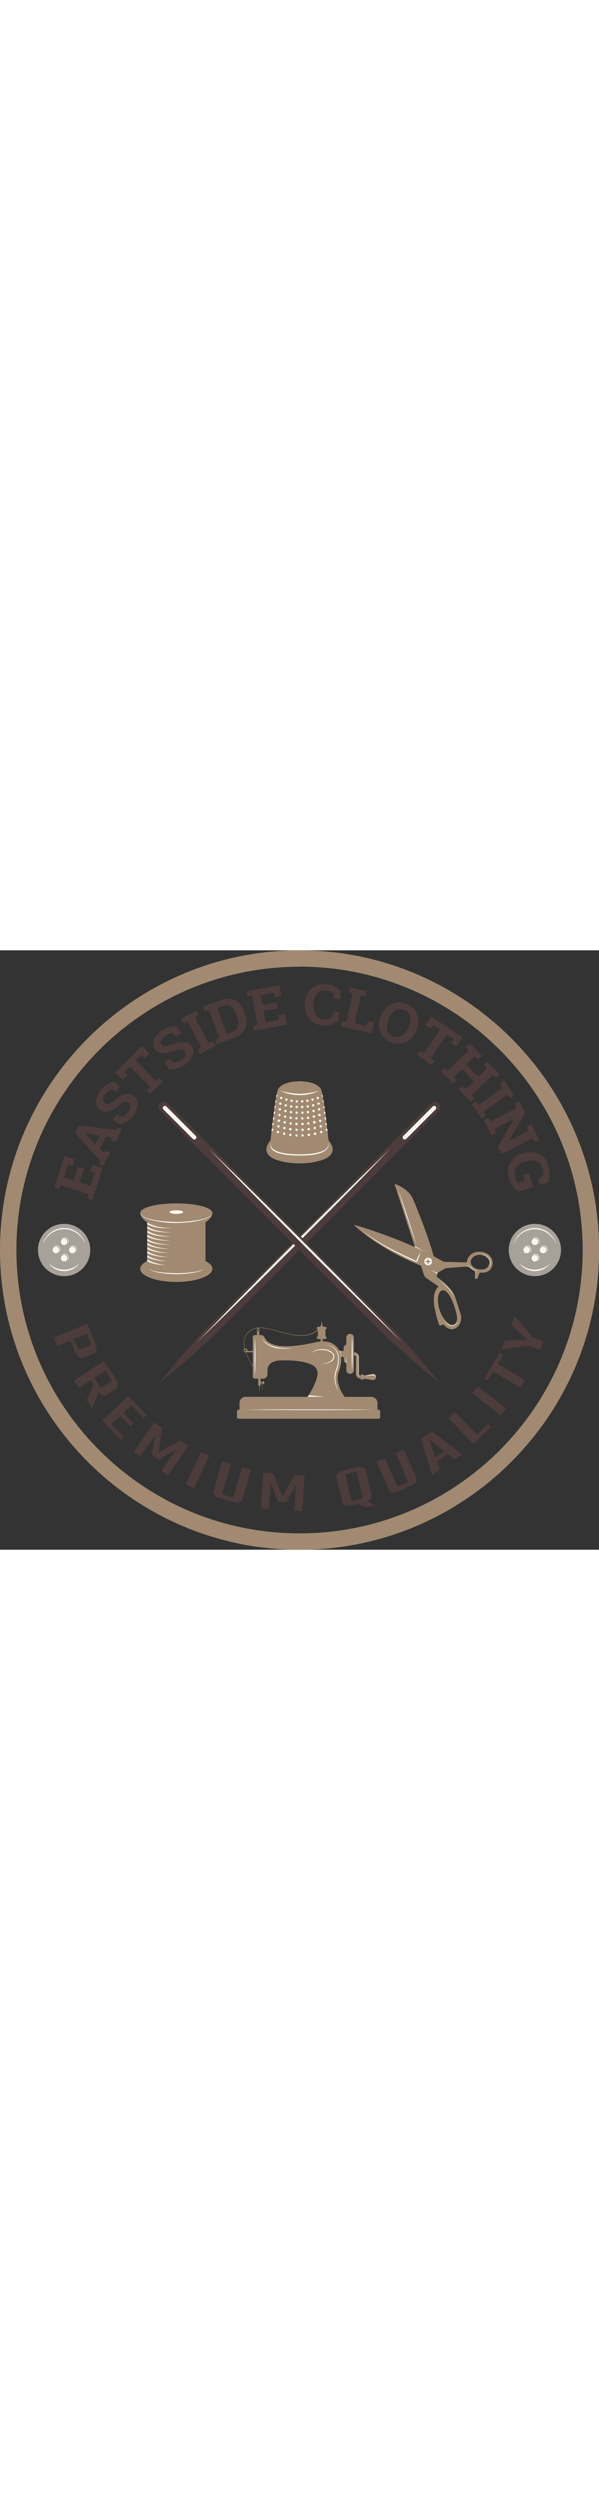 <svg width="70px"  id="Layer_1" data-name="Layer 1" xmlns="http://www.w3.org/2000/svg" viewBox="0 0 291.96 291.96">
   <rect x="0" y="0" width="291.96" height="291.96" fill="#333333" stroke="none"/>
   <defs>
      <style>.cls-1{fill:#a18a71;}.cls-2{fill:#4c3c3b;}.cls-3{fill:#f9f7f2;}.cls-4{fill:#a8a19a;}</style>
   </defs>
   <path class="cls-1" d="M146,292C65.49,292,0,226.47,0,146S65.49,0,146,0,292,65.49,292,146,226.48,292,146,292Zm0-284c-76.12,0-138,61.92-138,138S69.86,284,146,284,284,222.1,284,146,222.1,7.94,146,7.94Z"/>
   <path class="cls-2" d="M213.89,74.49a2.55,2.55,0,0,1,0,3.6L108.61,183.37q-9.93,9.93-20.74,18.91l-10.54,8.77,8.76-10.55q9-10.8,18.92-20.73L210.28,74.49A2.55,2.55,0,0,1,213.89,74.49Z"/>
   <path class="cls-3" d="M212.31,76.06a1,1,0,0,1,0,1.43L198,91.85a1,1,0,0,1-1.43,0,1,1,0,0,1,0-1.43l14.36-14.36A1,1,0,0,1,212.31,76.06Z"/>
   <path class="cls-3" d="M190.38,96.49,175.43,111l-15.24,15c-5.55,5.52-11.47,11.4-17.38,17.29S131,155.18,125.52,160.73L110.5,176,96,190.92l15-14.55,15.23-15,17.39-17.29,17.29-17.39,15-15.23Z"/>
   <path class="cls-2" d="M78.07,74.49a2.55,2.55,0,0,0,0,3.6L183.35,183.37q9.93,9.93,20.74,18.91l10.54,8.77-8.76-10.55q-9-10.8-18.91-20.73L81.68,74.49A2.55,2.55,0,0,0,78.07,74.49Z"/>
   <path class="cls-3" d="M79.65,76.06a1,1,0,0,0,0,1.43L94,91.85a1,1,0,0,0,1.43,0,1,1,0,0,0,0-1.43L81.08,76.06A1,1,0,0,0,79.65,76.06Z"/>
   <path class="cls-3" d="M101.58,96.49l15,14.55,15.23,15,17.39,17.29,17.29,17.38,15,15.24L196,190.92l-14.95-14.55-15.24-15-17.38-17.29-17.29-17.39-15-15.23Z"/>
   <path class="cls-1" d="M184.48,223.77H184v-3.26a3,3,0,0,0-3-3H168l-.42-.56c0-.06-4.59-6.29-2.47-11.74a16.35,16.35,0,0,0,1.2-6.9,1.5,1.5,0,0,1,0-.22h1.27v1.5A1.52,1.52,0,0,0,168.8,201v3.47a1.85,1.85,0,0,0,3.7,0v-7.19h.22a.76.76,0,0,1,.76.76v8.26a2.28,2.28,0,0,0,2.27,2.28h.19v.27a.38.38,0,0,0,.38.38.36.36,0,0,0,.32-.2h.28a.66.66,0,0,0,.45-.17.67.67,0,0,1,.64-.15l3.63.6a1.51,1.51,0,1,0,0-3L178,207a.67.67,0,0,1-.64-.15.66.66,0,0,0-.45-.17h-.28a.36.36,0,0,0-.32-.2.38.38,0,0,0-.38.38v.27h-.19a.76.76,0,0,1-.76-.76v-8.26a2.27,2.27,0,0,0-2.27-2.27h-.22v-7.19a1.85,1.85,0,1,0-3.7,0v3.47a1.51,1.51,0,0,0-1.28,1.49v1.5h-2.08a8,8,0,0,0-6.34-4.51,15.26,15.26,0,0,0-1.76-.09v-1.16h1.15a.68.68,0,0,0,.16-1.34v-3.31a.68.68,0,0,0-.16-1.34h-1.15v-.71H157V181h-.38v1.66h-.38v.71h-1.15a.69.69,0,0,0-.68.68.68.68,0,0,0,.52.66V188a.68.68,0,0,0-.52.66.69.69,0,0,0,.68.68h1.15v1.21a18.64,18.64,0,0,0-2.6.4c-.11,0-11.17,2.83-18.21,1.6-4.62-.74-6-3-6.45-3.92a2.07,2.07,0,0,0-1.91-1.24h-.71v-2.76a.57.57,0,0,0-1.14,0v2.76h-1a1,1,0,0,0-1,1v6.81h-2.69a1,1,0,0,0,.07-.34.92.92,0,1,0-.92.91h3.54v11.87a1,1,0,0,0,1,1h1.63v2.94a.38.38,0,0,0,.38.38h.1l.15,3.91.16-3.91h.09a.38.38,0,0,0,.38-.38v-.76h.46a.11.11,0,0,0,.11.1h.25a.55.55,0,0,0,.31.42c.27.13.58,0,.58-.29a.53.53,0,0,0-.15-.35.1.1,0,0,1,0-.14.49.49,0,0,0,.15-.34c0-.32-.31-.43-.58-.3a.59.59,0,0,0-.31.42h-.25a.12.12,0,0,0-.11.1H127v-1.8h1.29a2.1,2.1,0,0,0,2.09-2.09V204.7a4.28,4.28,0,0,1,2.32-4,7.52,7.52,0,0,1,2.53-.84h0c9.21-.55,14.27.82,16.89,2.06a4.69,4.69,0,0,1,2.62,4.9c-.67,4.46-4.43,10.09-4.47,10.15l-.35.52H119.74a3,3,0,0,0-3,3v3.26h-.45a.78.78,0,0,0-.78.77v2.88a.77.77,0,0,0,.78.77h68.23a.76.76,0,0,0,.77-.77v-2.88A.77.77,0,0,0,184.48,223.77Zm-58.94-39.14a.21.21,0,1,1,.42,0v.78a.21.21,0,0,1-.42,0Zm-6,10.76a.53.53,0,0,1-.53-.53.53.53,0,0,1,.53-.53.52.52,0,0,1,.53.53A.53.53,0,0,1,119.57,195.39Z"/>
   <path class="cls-1" d="M155.12,184.92,155,185c-.1.08-.24.21-.44.36a11.71,11.71,0,0,1-1.81,1.14,12,12,0,0,1-3.16,1,17,17,0,0,1-4.3.19,34.75,34.75,0,0,1-5-.82c-1.76-.41-3.59-.92-5.49-1.44a49.12,49.12,0,0,0-5.89-1.33,14.52,14.52,0,0,0-3.09-.13,7.27,7.27,0,0,0-3,.85,8.07,8.07,0,0,0-1.26.91,8.17,8.17,0,0,0-1.08,1.12,6.8,6.8,0,0,0-1.33,2.74,8.35,8.35,0,0,0-.1,3,14.61,14.61,0,0,0,.71,2.88,37.94,37.94,0,0,0,2.35,5.14c.86,1.58,1.71,3,2.48,4.43s1.46,2.64,2,3.8a17.38,17.38,0,0,1,1.15,3.11,7.26,7.26,0,0,1,.23,2.12,4.42,4.42,0,0,1-.07.56l0,.19s0-.07,0-.2a5.29,5.29,0,0,0,0-.55,8.87,8.87,0,0,0-.29-2.09,17.53,17.53,0,0,0-1.15-3.09c-.54-1.16-1.22-2.42-2-3.79s-1.63-2.84-2.48-4.43a35.32,35.32,0,0,1-2.37-5.15,15.67,15.67,0,0,1-.72-2.91,8.87,8.87,0,0,1,.09-3.08,7,7,0,0,1,1.37-2.81,9,9,0,0,1,2.37-2.06,7.36,7.36,0,0,1,3-.88,14.75,14.75,0,0,1,3.12.13,49.62,49.62,0,0,1,5.92,1.33c1.89.51,3.72,1,5.47,1.43a33.43,33.43,0,0,0,5,.81,16.62,16.62,0,0,0,4.25-.19,12,12,0,0,0,3.1-1,10.63,10.63,0,0,0,1.78-1.12c.2-.14.34-.28.44-.35l.15-.13Z"/>
   <path class="cls-3" d="M156.77,184.87h0Z"/>
   <path class="cls-3" d="M156.77,185.12h0Z"/>
   <path class="cls-3" d="M156.77,185.42h0Z"/>
   <path class="cls-3" d="M156.77,185.72h0Z"/>
   <path class="cls-3" d="M156.77,186h0Z"/>
   <path class="cls-3" d="M156.77,186.31h0Z"/>
   <path class="cls-3" d="M156.77,186.6h0Z"/>
   <path class="cls-3" d="M156.77,186.9h0Z"/>
   <path class="cls-3" d="M156.77,187.2h0Z"/>
   <path class="cls-3" d="M156.77,187.49h0Z"/>
   <path class="cls-3" d="M156.77,187.79h0Z"/>
   <path class="cls-3" d="M168.8,201v-3.16l-.32,3.07A1.68,1.68,0,0,0,168.8,201Z"/>
   <path class="cls-3" d="M166.25,198.05h0c0-.12,0-.27,0-.47a8.39,8.39,0,0,0-.19-1.51,6.78,6.78,0,0,0-.28-1h-.35A8.17,8.17,0,0,1,166.25,198.05Z"/>
   <path class="cls-3" d="M150.46,216.7l-.16.25-.35.52h8.31Z"/>
   <path class="cls-3" d="M163.62,194.83a7.8,7.8,0,0,1,1.17,5.1,15.12,15.12,0,0,1-.5,2.83c-.22.87-.58,1.69-.83,2.55-1,3.4,0,7,1.65,10a19.09,19.09,0,0,1-1.57-5.31,11.5,11.5,0,0,1,.64-5.48,15.3,15.3,0,0,0,1-5.68,7.1,7.1,0,0,0-1.84-4.77,6.68,6.68,0,0,0-4.2-2A6.84,6.84,0,0,1,163.62,194.83Z"/>
   <path class="cls-3" d="M129.69,191.58a12.08,12.08,0,0,0,6.46,2.36,29.65,29.65,0,0,0,6-.08c-1,0-2,0-3-.05-4.09-.17-9.34-1-11.47-5A6.65,6.65,0,0,0,129.69,191.58Z"/>
   <path class="cls-3" d="M124.42,203.85c.14-5,.14-10-.14-15-.06,1.14-.11,2.28-.14,3.42-.14,5-.14,10,.14,15C124.35,206.13,124.39,205,124.42,203.85Z"/>
   <path class="cls-3" d="M171.79,201.53c.15-4.48.13-9-.15-13.47-.06,1.05-.11,2.09-.14,3.14-.14,4.47-.13,9,.14,13.44C171.71,203.6,171.76,202.57,171.79,201.53Z"/>
   <path class="cls-3" d="M172.23,223.66l-14.88-.06H141.46c-5,0-9.94,0-14.91.09l-8.08.08h.14l9.89.11q7.44,0,14.87.07,7.95,0,15.89,0,7.45,0,14.91-.08l8.08-.09h-.14C178.82,223.72,175.52,223.69,172.23,223.66Z"/>
   <path class="cls-3" d="M159.77,195.13c1.13.4,2.54,1.2,2.72,2.52s-1,2.28-2,2.8a9.77,9.77,0,0,1-3.6.88,7.85,7.85,0,0,0,4.5-1,2.75,2.75,0,0,0,1.38-3.38,5,5,0,0,0-3.35-2.37c-2.51-.68-5.92-.33-7.73,1.73a6.72,6.72,0,0,1,3.75-1.58A9.67,9.67,0,0,1,159.77,195.13Z"/>
   <path class="cls-3" d="M174.47,198c.06,1.19,0,2.41,0,3.6s0,2.43,0,3.64a4,4,0,0,0,.15,1.65,1.27,1.27,0,0,0,1.13.68,1.23,1.23,0,0,1-1-.66,3.47,3.47,0,0,1-.11-1.54c0-1.21,0-2.42,0-3.62s0-2.42,0-3.63a1.87,1.87,0,0,0-1.88-1.85A1.83,1.83,0,0,1,174.47,198Z"/>
   <path class="cls-3" d="M182.23,206.68a1.47,1.47,0,0,0-.83,0,26.62,26.62,0,0,0-3.3.73c1.27,0,2.51-.34,3.77-.42a1.15,1.15,0,0,1,1.06.86A1,1,0,0,0,182.23,206.68Z"/>
   <path class="cls-1" d="M160.13,92.61h0c-.56-5.27-2.19-20.14-3.41-24.25C155.31,63.68,146,63.77,146,63.77s-9.33-.09-10.73,4.59c-1.23,4.11-2.86,19-3.42,24.25h0s-7.84,7.93,7.43,10.6a39.22,39.22,0,0,0,13.44,0C168,100.54,160.13,92.61,160.13,92.61Z"/>
   <path class="cls-3" d="M136.37,68.31a35.38,35.38,0,0,0,9.69,1.57,35.82,35.82,0,0,0,9.69-1.57A21.89,21.89,0,0,1,136.37,68.31Z"/>
   <path class="cls-3" d="M132.05,94.08c-.58,2,1.72,3.35,3.27,3.92A23.72,23.72,0,0,0,142,99.21a55.76,55.76,0,0,0,7.08.07,30.28,30.28,0,0,0,6.77-1c1.76-.52,4.69-1.83,4-4.18,1.07,2-1.34,3.7-2.85,4.34a21,21,0,0,1-6.85,1.38,58.24,58.24,0,0,1-7.59.06,27.34,27.34,0,0,1-6.9-1.13,7,7,0,0,1-3.06-1.79A2.62,2.62,0,0,1,132.05,94.08Z"/>
   <path class="cls-3" d="M158.73,87.42a.63.63,0,0,0,.66.58.85.85,0,0,0,.23,0c0-.36-.08-.72-.12-1.1l-.11,0A.63.63,0,0,0,158.73,87.42Z"/>
   <path class="cls-3" d="M156.5,87.94a.58.58,0,1,0,.65.58A.62.62,0,0,0,156.5,87.94Z"/>
   <ellipse class="cls-3" cx="153.54" cy="89.35" rx="0.65" ry="0.58"/>
   <path class="cls-3" d="M150.53,89.32a.62.62,0,0,0-.65.58.61.61,0,0,0,.65.57.62.62,0,0,0,.66-.57A.63.63,0,0,0,150.53,89.32Z"/>
   <path class="cls-3" d="M147.5,89.59a.58.58,0,1,0,0,1.16.58.58,0,1,0,0-1.16Z"/>
   <path class="cls-3" d="M144.46,89.59a.58.58,0,1,0,.65.58A.62.62,0,0,0,144.46,89.59Z"/>
   <path class="cls-3" d="M141.43,89.32a.58.58,0,1,0,.65.57A.62.62,0,0,0,141.43,89.32Z"/>
   <path class="cls-3" d="M138.42,88.77a.58.58,0,1,0,.66.58A.62.62,0,0,0,138.42,88.77Z"/>
   <path class="cls-3" d="M135.47,87.94a.58.58,0,1,0,0,1.16.58.58,0,1,0,0-1.16Z"/>
   <path class="cls-3" d="M133.23,87.42a.62.62,0,0,0-.65-.58l-.12,0c0,.38-.08.74-.12,1.1a.86.86,0,0,0,.24,0A.62.62,0,0,0,133.23,87.42Z"/>
   <path class="cls-3" d="M158.53,84.66a.62.62,0,0,0,.65.58l.13,0c-.05-.37-.09-.75-.14-1.13A.61.61,0,0,0,158.53,84.66Z"/>
   <path class="cls-3" d="M156.33,86.33a.58.58,0,1,0,0-1.16.58.58,0,1,0,0,1.16Z"/>
   <path class="cls-3" d="M153.42,87.15a.58.58,0,1,0,0-1.16.58.58,0,1,0,0,1.16Z"/>
   <path class="cls-3" d="M150.46,87.69a.61.61,0,0,0,.65-.57.65.65,0,0,0-1.29,0A.61.61,0,0,0,150.46,87.69Z"/>
   <path class="cls-3" d="M147.48,88a.58.58,0,1,0,0-1.16.58.58,0,1,0,0,1.16Z"/>
   <path class="cls-3" d="M144.48,86.81a.58.58,0,1,0,.65.58A.61.61,0,0,0,144.48,86.81Z"/>
   <path class="cls-3" d="M141.5,86.54a.61.61,0,0,0-.64.58.61.61,0,0,0,.64.57.6.6,0,0,0,.64-.57A.61.61,0,0,0,141.5,86.54Z"/>
   <path class="cls-3" d="M138.54,86a.58.58,0,1,0,.65.58A.61.61,0,0,0,138.54,86Z"/>
   <path class="cls-3" d="M135.63,85.17a.58.58,0,1,0,.65.58A.61.61,0,0,0,135.63,85.17Z"/>
   <path class="cls-3" d="M133.43,84.66a.61.61,0,0,0-.64-.58c0,.38-.09.76-.13,1.13a.5.5,0,0,0,.13,0A.61.61,0,0,0,133.43,84.66Z"/>
   <path class="cls-3" d="M158.18,81.89a.61.61,0,0,0,.63.58.76.76,0,0,0,.16,0c0-.37-.09-.75-.14-1.12h0A.61.61,0,0,0,158.18,81.89Z"/>
   <path class="cls-3" d="M156.66,83a.6.6,0,0,0-.62-.58.58.58,0,1,0,0,1.16A.6.6,0,0,0,156.66,83Z"/>
   <path class="cls-3" d="M153.84,83.8a.63.63,0,1,0-.63.58A.61.61,0,0,0,153.84,83.8Z"/>
   <path class="cls-3" d="M150.34,84.93a.58.58,0,1,0-.63-.58A.6.6,0,0,0,150.34,84.93Z"/>
   <ellipse class="cls-3" cx="147.44" cy="84.62" rx="0.62" ry="0.58"/>
   <ellipse class="cls-3" cx="144.53" cy="84.62" rx="0.62" ry="0.58"/>
   <path class="cls-3" d="M141.63,83.77a.58.58,0,1,0,.62.58A.61.61,0,0,0,141.63,83.77Z"/>
   <path class="cls-3" d="M138.75,83.23a.6.6,0,0,0-.62.58.63.63,0,0,0,1.25,0A.61.61,0,0,0,138.75,83.23Z"/>
   <ellipse class="cls-3" cx="135.92" cy="82.99" rx="0.62" ry="0.58"/>
   <path class="cls-3" d="M133.78,81.89a.6.6,0,0,0-.62-.58h0c0,.37-.1.75-.14,1.12a.86.86,0,0,0,.17,0A.6.6,0,0,0,133.78,81.89Z"/>
   <path class="cls-3" d="M157.84,79.12a.6.6,0,0,0,.61.58.47.47,0,0,0,.17,0c-.05-.38-.09-.75-.14-1.12h0A.6.6,0,0,0,157.84,79.12Z"/>
   <path class="cls-3" d="M156.35,80.22a.59.59,0,0,0-.61-.58.58.58,0,1,0,0,1.15A.59.59,0,0,0,156.35,80.22Z"/>
   <path class="cls-3" d="M153.58,81a.61.61,0,1,0-.61.58A.59.59,0,0,0,153.58,81Z"/>
   <path class="cls-3" d="M150.17,82.16a.58.58,0,1,0,0-1.16.58.58,0,1,0,0,1.16Z"/>
   <path class="cls-3" d="M147.34,82.43a.59.59,0,0,0,.61-.57.61.61,0,0,0-1.21,0A.58.58,0,0,0,147.34,82.43Z"/>
   <path class="cls-3" d="M144.51,82.44a.58.58,0,1,0-.6-.58A.59.59,0,0,0,144.51,82.44Z"/>
   <path class="cls-3" d="M141.7,81a.59.59,0,0,0-.61.58.59.59,0,0,0,.61.57.59.59,0,0,0,.61-.57A.6.6,0,0,0,141.7,81Z"/>
   <path class="cls-3" d="M138.91,80.46a.58.58,0,1,0,.61.58A.59.59,0,0,0,138.91,80.46Z"/>
   <path class="cls-3" d="M136.18,79.64a.58.58,0,1,0,.61.58A.59.59,0,0,0,136.18,79.64Z"/>
   <path class="cls-3" d="M134.12,79.12a.59.59,0,0,0-.61-.58h0l-.15,1.12a.47.47,0,0,0,.17,0A.59.59,0,0,0,134.12,79.12Z"/>
   <path class="cls-3" d="M157.59,76.36a.59.59,0,0,0,.59.58l.07,0c-.05-.38-.1-.75-.16-1.12A.57.57,0,0,0,157.59,76.36Z"/>
   <path class="cls-3" d="M156.15,77.45a.59.59,0,0,0-.6-.58.58.58,0,1,0,0,1.16A.59.59,0,0,0,156.15,77.45Z"/>
   <path class="cls-3" d="M152.86,78.85a.58.58,0,1,0-.59-.58A.58.58,0,0,0,152.86,78.85Z"/>
   <path class="cls-3" d="M150.13,79.39a.58.58,0,1,0-.6-.57A.59.59,0,0,0,150.13,79.39Z"/>
   <path class="cls-3" d="M147.37,78.51a.58.58,0,1,0,.59.58A.59.59,0,0,0,147.37,78.51Z"/>
   <path class="cls-3" d="M144.6,78.51a.58.58,0,1,0,0,1.16.58.58,0,1,0,0-1.16Z"/>
   <path class="cls-3" d="M141.84,78.24a.58.58,0,1,0,0,1.16.58.58,0,1,0,0-1.16Z"/>
   <ellipse class="cls-3" cx="139.1" cy="78.27" rx="0.59" ry="0.58"/>
   <path class="cls-3" d="M136.41,76.87a.58.58,0,1,0,0,1.16.58.58,0,1,0,0-1.16Z"/>
   <path class="cls-3" d="M134.37,76.36a.57.57,0,0,0-.5-.56c-.05.37-.11.74-.16,1.12l.07,0A.58.58,0,0,0,134.37,76.36Z"/>
   <path class="cls-3" d="M157.29,73.59a.58.58,0,0,0,.56.58c-.06-.39-.12-.76-.18-1.12A.58.58,0,0,0,157.29,73.59Z"/>
   <path class="cls-3" d="M155.86,74.68a.58.58,0,1,0-.58.58A.58.58,0,0,0,155.86,74.68Z"/>
   <circle class="cls-3" cx="152.64" cy="75.5" r="0.58"/>
   <path class="cls-3" d="M150,76.63a.58.58,0,1,0-.58-.58A.58.58,0,0,0,150,76.63Z"/>
   <path class="cls-3" d="M147.28,76.9a.58.58,0,1,0-.58-.58A.58.58,0,0,0,147.28,76.9Z"/>
   <circle class="cls-3" cx="144.58" cy="76.32" r="0.58"/>
   <path class="cls-3" d="M141.9,75.47a.58.58,0,1,0,.58.58A.58.58,0,0,0,141.9,75.47Z"/>
   <path class="cls-3" d="M139.25,74.93a.58.58,0,0,0-.58.58.57.57,0,0,0,.58.57.56.56,0,0,0,.57-.57A.57.57,0,0,0,139.25,74.93Z"/>
   <circle class="cls-3" cx="136.64" cy="74.69" r="0.58"/>
   <path class="cls-3" d="M134.68,73.59a.58.58,0,0,0-.39-.54c-.06.36-.12.73-.18,1.12A.58.58,0,0,0,134.68,73.59Z"/>
   <path class="cls-3" d="M156.76,70.82a.57.57,0,0,0,.55.58h.08c-.08-.39-.15-.77-.22-1.11A.56.56,0,0,0,156.76,70.82Z"/>
   <path class="cls-3" d="M155.42,71.92a.57.57,0,0,0-.55-.58.58.58,0,0,0,0,1.16A.57.57,0,0,0,155.42,71.92Z"/>
   <path class="cls-3" d="M152.92,72.74a.57.57,0,0,0-.55-.58.58.58,0,0,0,0,1.16A.57.57,0,0,0,152.92,72.74Z"/>
   <path class="cls-3" d="M149.83,73.87a.58.58,0,0,0,0-1.16.58.58,0,0,0,0,1.16Z"/>
   <path class="cls-3" d="M147.27,74.14a.58.58,0,1,0-.56-.58A.57.57,0,0,0,147.27,74.14Z"/>
   <path class="cls-3" d="M144.7,73a.58.58,0,1,0,.55.58A.57.57,0,0,0,144.7,73Z"/>
   <path class="cls-3" d="M142.13,72.7a.58.58,0,0,0,0,1.16.58.58,0,0,0,0-1.16Z"/>
   <path class="cls-3" d="M139.59,72.16a.58.58,0,1,0,.56.57A.57.57,0,0,0,139.59,72.16Z"/>
   <path class="cls-3" d="M137.09,71.34a.58.58,0,1,0,.56.58A.57.57,0,0,0,137.09,71.34Z"/>
   <path class="cls-3" d="M135.2,70.82a.55.55,0,0,0-.41-.54c-.07.34-.14.72-.21,1.11h.07A.57.57,0,0,0,135.2,70.82Z"/>
   <path class="cls-1" d="M233.42,146.83a5.84,5.84,0,0,0-5.95,5.18L217,151.73a3,3,0,0,1-1.46-.41c-19.18-11.06-43.16-17.67-43.16-17.67s11,11.06,31.4,19.38l9.53,4.08,3.21-1.92a3.09,3.09,0,0,1,1.35-.42l8.58-.65c2.67-.19,2.17.67,4.13,1.75a6.17,6.17,0,0,0,.58.29.75.75,0,0,1,.45.78l-.22,2.27a.78.78,0,0,0,.46.8.74.74,0,0,0,1-.45l.7-2.07a.78.78,0,0,1,.81-.52c1.92.19,4.06-.21,5.15-2.27C241.51,150.84,238.46,146.7,233.42,146.83Zm5.1,5.63c-.42,2.6-2.68,3.28-5.07,2.93s-4.32-2.07-4-4,2.67-3.37,5.06-3S238.84,150.53,238.52,152.46Z"/>
   <path class="cls-1" d="M192.26,113.75l14.34,44.3a3.09,3.09,0,0,0,1.2,1.6l6,4.11c-3.68,2.92-1.95,10.58-1.95,10.58.06.23.13.48.2.73h0a41.45,41.45,0,0,0,2,7.3.71.71,0,0,0,1,.32l.89-.49,0-.09c1.79,2,4,3.22,6.12,1.94a5.2,5.2,0,0,0,2.23-2.61,6.79,6.79,0,0,0,.12-4.66l-2.49-7.71c-1.35-4.44-7.61-9-8.88-9.89a.42.42,0,0,1-.15-.43l.47-1.64c-2.58-14-11.91-35.6-11.91-35.6C199.07,115.66,192.26,113.75,192.26,113.75Zm29.12,59.48c1.52,4.61,2.33,8.09-.43,9.11-2,.71-5.15-2.55-6.67-7.15s-.81-8.87,1.18-9.53S219.86,168.63,221.38,173.23Z"/>
   <path class="cls-3" d="M210,150.28a1.86,1.86,0,1,1-2.63,0A1.85,1.85,0,0,1,210,150.28Z"/>
   <path class="cls-1" d="M210.18,151.6a2.86,2.86,0,0,0-.49-.22,3.23,3.23,0,0,0-.69-.14,3.33,3.33,0,0,0-.14-.7,2.53,2.53,0,0,0-.22-.48,2.53,2.53,0,0,0-.22.48,3.33,3.33,0,0,0-.14.7,4.37,4.37,0,0,0-.7.13,2.94,2.94,0,0,0-.48.23,2.53,2.53,0,0,0,.48.22,2.81,2.81,0,0,0,.7.13,3.2,3.2,0,0,0,.14.7,2.53,2.53,0,0,0,.22.48,2.53,2.53,0,0,0,.22-.48,3.2,3.2,0,0,0,.14-.7,2.73,2.73,0,0,0,.69-.13A2.86,2.86,0,0,0,210.18,151.6Z"/>
   <path class="cls-3" d="M203.61,149.66c-.13.31-.28.63-.43,1l-.22.52a.1.1,0,0,1-.07.07h0l-.07,0c-1.52-.64-3.27-1.46-5.14-2.33s-3.85-1.85-5.81-2.86-3.89-2.06-5.68-3.1c-.89-.52-1.75-1-2.55-1.53s-1.56-1-2.25-1.44c-1.38-.92-2.5-1.72-3.27-2.31-.39-.28-.68-.52-.88-.68l-.32-.25.3.26c.2.17.48.42.86.73s.83.67,1.36,1.09,1.15.86,1.82,1.34,1.42,1,2.21,1.51,1.65,1.06,2.53,1.59c1.77,1.09,3.7,2.18,5.65,3.22s3.92,2,5.79,2.93,3.65,1.66,5.19,2.29a.71.71,0,0,0,.22.07.69.69,0,0,0,.25,0,.6.6,0,0,0,.35-.33l.22-.55c.14-.36.26-.69.37-1,.24-.63.43-1.18.58-1.64.31-.92.46-1.46.46-1.46s-.26.49-.69,1.36C204.13,148.51,203.89,149,203.61,149.66Z"/>
   <path class="cls-3" d="M195.42,120.91c.4,1.25.84,2.71,1.34,4.26s1,3.21,1.58,4.87,1.1,3.3,1.62,4.84,1,3,1.45,4.22.8,2.26,1.06,3l.41,1.12s-.13-.41-.34-1.15-.53-1.77-.92-3-.84-2.71-1.34-4.26l-1.58-4.87c-.55-1.65-1.1-3.3-1.62-4.84s-1-3-1.45-4.22-.8-2.26-1.06-3l-.41-1.12s.13.41.34,1.14S195,119.67,195.42,120.91Z"/>
   <path class="cls-3" d="M202.25,144.59c1.72.78,3.46,1.59,5.19,2.44h0l-5.39-3Z"/>
   <polygon class="cls-3" points="213.16 157.57 213.29 157.11 210.1 155.75 213.16 157.57"/>
   <path class="cls-3" d="M231.37,155.64l-.16-.08-.34-.18a6.42,6.42,0,0,1-.65-.41c-.42-.29-.78-.67-1.2-1a2.56,2.56,0,0,0-1.31-.41,5.56,5.56,0,0,0-1,0l-.36,0h.36a7.54,7.54,0,0,1,.94.07,2.58,2.58,0,0,1,1.2.45c.39.27.75.67,1.19,1a5.84,5.84,0,0,0,.68.41l.34.17.18.09.15.08a1.2,1.2,0,0,1,.43.47,1.1,1.1,0,0,1,.12.58c-.05.78-.06,1.31-.06,1.31s0-.13.06-.35.08-.55.13-.95a1.32,1.32,0,0,0-.57-1.23Z"/>
   <path class="cls-3" d="M237.39,149a5.4,5.4,0,0,0-1.37-.73A6.27,6.27,0,0,0,235,148l-.41-.05.4.09a7.61,7.61,0,0,1,1,.36,6.22,6.22,0,0,1,1.3.77,4.16,4.16,0,0,1,.63.57,4,4,0,0,1,.52.69,3.17,3.17,0,0,1,.5,1.61,4.38,4.38,0,0,1-.27,1.47,4.11,4.11,0,0,1-.49,1,2.77,2.77,0,0,1-.26.32,3.93,3.93,0,0,0,.3-.29,3.67,3.67,0,0,0,.58-.93,5.75,5.75,0,0,0,.23-.7,3.62,3.62,0,0,0,.11-.83,3.49,3.49,0,0,0-.5-1.72,5,5,0,0,0-1.23-1.3Z"/>
   <path class="cls-3" d="M222.43,181.8a3.12,3.12,0,0,1-1.13.79,2.22,2.22,0,0,1-1.53.11,4.29,4.29,0,0,1-1.43-.68,8.71,8.71,0,0,1-1.09-.9c-.29-.29-.53-.54-.69-.72s-.26-.29-.26-.29l.22.32c.15.19.36.47.64.78a7.91,7.91,0,0,0,1.06,1,4.78,4.78,0,0,0,1.5.74,2.75,2.75,0,0,0,.86.06,2.37,2.37,0,0,0,.8-.22,3,3,0,0,0,1.15-.89A2.86,2.86,0,0,0,223,181a1.6,1.6,0,0,0,.09-.37,2.33,2.33,0,0,1-.13.36A3,3,0,0,1,222.43,181.8Z"/>
   <path class="cls-3" d="M215.6,161.72c-.83-.67-1.42-1.07-1.42-1.07s.14.11.37.32l1,.85a38.3,38.3,0,0,1,2.78,2.72c.24.26.48.52.7.79s.43.53.64.79.39.52.55.77.33.49.46.73a6.64,6.64,0,0,1,.34.63,4.34,4.34,0,0,1,.24.5c.12.29.18.46.18.46l-.14-.47a3.65,3.65,0,0,0-.2-.53,4.74,4.74,0,0,0-.31-.66c-.11-.24-.27-.48-.42-.75s-.35-.53-.54-.8-.41-.55-.64-.81-.45-.54-.69-.81c-.49-.52-1-1-1.48-1.47S216,162.06,215.6,161.72Z"/>
   <path class="cls-1" d="M100.17,151.38v-18.9c2.68-1.7,3.24-3.64,3.35-4.33,0,0,0-.05,0-.07s0-.19,0-.19c0-2.56-7.87-4.63-17.57-4.63s-17.58,2.07-17.58,4.63a1.42,1.42,0,0,0,0,.19.17.17,0,0,0,0,.07c.11.69.67,2.63,3.35,4.33v18.9c-2.13,1.05-3.38,2.35-3.38,3.76,0,3.53,7.87,6.39,17.58,6.39s17.57-2.86,17.57-6.39C103.55,153.73,102.3,152.43,100.17,151.38Z"/>
   <path class="cls-3" d="M103.55,127.89a2.81,2.81,0,0,1-1.67,2.06,14.72,14.72,0,0,1-3.35,1.33,41,41,0,0,1-7.79,1.3,51.89,51.89,0,0,1-16.44-1.07,17.43,17.43,0,0,1-3.85-1.35c-.9-.48-2-1.15-2-2.27a2.76,2.76,0,0,0,1.73,1.91A15.89,15.89,0,0,0,73.56,131a44,44,0,0,0,7.74,1.1,58.62,58.62,0,0,0,16.35-.93,18.53,18.53,0,0,0,3.77-1.18C102.33,129.58,103.42,129,103.55,127.89Z"/>
   <path class="cls-3" d="M89.33,127.52c0,.48-1.5.88-3.35.88s-3.36-.4-3.36-.88,1.5-.89,3.36-.89S89.33,127,89.33,127.52Z"/>
   <path class="cls-3" d="M72.36,155.14A12.67,12.67,0,0,0,77,156.59a46.44,46.44,0,0,0,5.64.57,60.09,60.09,0,0,0,11.61-.46,14.05,14.05,0,0,0,5.32-1.56A11.62,11.62,0,0,1,95,156.9a40.11,40.11,0,0,1-5.68.73,47.61,47.61,0,0,1-11.68-.6A12.61,12.61,0,0,1,72.36,155.14Z"/>
   <path class="cls-3" d="M84.13,135.23a29.49,29.49,0,0,1-6.83-.53,17.06,17.06,0,0,1-5.52-2.13v.9a18.49,18.49,0,0,0,5.44,1.65A28.53,28.53,0,0,0,84.13,135.23Z"/>
   <path class="cls-3" d="M76,136.89a27.08,27.08,0,0,0,7.78.36,28,28,0,0,1-6.64-.58,16.48,16.48,0,0,1-5.38-2.1v.89l.12.06A18.13,18.13,0,0,0,76,136.89Z"/>
   <path class="cls-3" d="M76,138.88a27.16,27.16,0,0,0,7.53.4,29.69,29.69,0,0,1-6.38-.62,16.35,16.35,0,0,1-5.32-2.08v.9l.11.05A19.17,19.17,0,0,0,76,138.88Z"/>
   <path class="cls-3" d="M75.79,140.84a26.74,26.74,0,0,0,7.36.46,29.44,29.44,0,0,1-6.27-.68,16.75,16.75,0,0,1-5.1-2v.89l0,0A19,19,0,0,0,75.79,140.84Z"/>
   <path class="cls-3" d="M75.79,142.84a26.8,26.8,0,0,0,7,.48,29.45,29.45,0,0,1-5.92-.69,16.26,16.26,0,0,1-5.13-2v.9l0,0A18.35,18.35,0,0,0,75.79,142.84Z"/>
   <path class="cls-3" d="M82.51,145.34a29.26,29.26,0,0,1-5.9-.77,16,16,0,0,1-4.83-2v.89a17.31,17.31,0,0,0,3.77,1.29A26.63,26.63,0,0,0,82.51,145.34Z"/>
   <path class="cls-3" d="M82.18,147.36a29,29,0,0,1-5.71-.82,15.78,15.78,0,0,1-4.69-1.94v.9a17.44,17.44,0,0,0,3.36,1.19A26.88,26.88,0,0,0,82.18,147.36Z"/>
   <path class="cls-3" d="M81.86,149.38a29.68,29.68,0,0,1-5.46-.85,15.44,15.44,0,0,1-4.62-1.92v.9a17.16,17.16,0,0,0,3.2,1.14A27,27,0,0,0,81.86,149.38Z"/>
   <path class="cls-3" d="M81.53,151.41a31.23,31.23,0,0,1-5.34-.92,15.58,15.58,0,0,1-4.41-1.87v.89a17.14,17.14,0,0,0,3,1.1A28.2,28.2,0,0,0,81.53,151.41Z"/>
   <path class="cls-3" d="M81.21,153.43a31.36,31.36,0,0,1-5.08-1,15.2,15.2,0,0,1-4.35-1.86v.76a.71.71,0,0,0-.15.08A16.57,16.57,0,0,0,76,152.87,31,31,0,0,0,81.21,153.43Z"/>
   <circle class="cls-4" cx="260.7" cy="145.98" r="12.74"/>
   <path class="cls-3" d="M260.7,140.39a1.59,1.59,0,1,0,1.59,1.59A1.59,1.59,0,0,0,260.7,140.39Z"/>
   <path class="cls-3" d="M260.7,148.39a1.59,1.59,0,1,0,1.59,1.59A1.59,1.59,0,0,0,260.7,148.39Z"/>
   <path class="cls-3" d="M264.7,144.39a1.59,1.59,0,1,0,1.59,1.59A1.59,1.59,0,0,0,264.7,144.39Z"/>
   <path class="cls-3" d="M256.7,144.39a1.59,1.59,0,1,0,1.59,1.59A1.59,1.59,0,0,0,256.7,144.39Z"/>
   <path class="cls-3" d="M253.2,152.48a9.3,9.3,0,0,0,15,0,10.75,10.75,0,0,1-15,0Z"/>
   <path class="cls-3" d="M268.26,138.36a10.79,10.79,0,0,0-18,5,12.19,12.19,0,0,1,3.12-4.69,11,11,0,0,1,10.52-2.34,11.52,11.52,0,0,1,7.24,7A11.08,11.08,0,0,0,268.26,138.36Z"/>
   <path class="cls-3" d="M262.63,140.9a2.54,2.54,0,0,0-.35-.49,2.29,2.29,0,0,0-.51-.37,2.31,2.31,0,0,0-.56-.19,2,2,0,0,0-.55,0,1.86,1.86,0,0,0-.48.1,2,2,0,0,0-.36.18,1.46,1.46,0,0,0-.25.19.88.88,0,0,0-.14.15l-.05.05.06,0a.92.92,0,0,1,.16-.12l.26-.14a2.64,2.64,0,0,1,.37-.13,2.81,2.81,0,0,1,.44,0,2.18,2.18,0,0,1,.5,0,2.47,2.47,0,0,1,.49.19,2.73,2.73,0,0,1,.42.32,2.2,2.2,0,0,1,.33.44,1.84,1.84,0,0,1,.19.49,2.18,2.18,0,0,1,.06.49,2.13,2.13,0,0,1-.06.45,2.68,2.68,0,0,1-.12.37,2,2,0,0,1-.15.26,1.42,1.42,0,0,1-.11.16l0,.06.05-.05a.9.9,0,0,0,.14-.14,1.35,1.35,0,0,0,.19-.25,1.42,1.42,0,0,0,.18-.37,1.7,1.7,0,0,0,.11-.47,2.12,2.12,0,0,0,0-.56A2,2,0,0,0,262.63,140.9Z"/>
   <path class="cls-3" d="M262.63,148.91a2,2,0,0,0-.36-.5,2.19,2.19,0,0,0-.5-.36,2,2,0,0,0-.56-.19,1.71,1.71,0,0,0-.55,0,1.87,1.87,0,0,0-.48.11,1.51,1.51,0,0,0-.36.18,1.46,1.46,0,0,0-.25.19.9.9,0,0,0-.14.14l-.05.05.06,0a1,1,0,0,1,.16-.11l.26-.15.37-.12a2,2,0,0,1,.44-.05,1.73,1.73,0,0,1,.5.05,2.05,2.05,0,0,1,.92.51,1.9,1.9,0,0,1,.32.44,1.84,1.84,0,0,1,.19.49,2.05,2.05,0,0,1,.06.49,2.13,2.13,0,0,1-.06.45,3,3,0,0,1-.12.36,1.19,1.19,0,0,1-.15.26,1,1,0,0,1-.11.17l0,.05.05,0s.09-.08.14-.14a1.84,1.84,0,0,0,.37-.62,1.69,1.69,0,0,0,.11-.48,2.06,2.06,0,0,0,0-.55A2,2,0,0,0,262.63,148.91Z"/>
   <path class="cls-3" d="M266.83,145.47a2.31,2.31,0,0,0-.19-.56,2.66,2.66,0,0,0-.36-.5,2,2,0,0,0-1.62-.58,2.17,2.17,0,0,0-.47.1,1.81,1.81,0,0,0-.37.19,1.35,1.35,0,0,0-.25.19.9.9,0,0,0-.14.14l-.05.05.06,0,.16-.11.26-.15a2.68,2.68,0,0,1,.37-.12,2.12,2.12,0,0,1,.44-.06,2.2,2.2,0,0,1,.5.06,1.84,1.84,0,0,1,.49.19,2.18,2.18,0,0,1,.43.32,1.9,1.9,0,0,1,.33.43,1.94,1.94,0,0,1,.18.49,1.75,1.75,0,0,1,.06.5,2,2,0,0,1-.06.44,1.79,1.79,0,0,1-.12.37l-.14.26a.92.92,0,0,1-.12.16l0,.06.05-.05a.88.88,0,0,0,.15-.14,1.46,1.46,0,0,0,.19-.25,3,3,0,0,0,.18-.36,1.86,1.86,0,0,0,.1-.48A2,2,0,0,0,266.83,145.47Z"/>
   <path class="cls-3" d="M258.63,144.91a2.28,2.28,0,0,0-.36-.5,2.11,2.11,0,0,0-.5-.36,2,2,0,0,0-.56-.2,2.06,2.06,0,0,0-.55,0,2.14,2.14,0,0,0-.48.1,2.55,2.55,0,0,0-.37.19,1.89,1.89,0,0,0-.39.33l0,.05.05,0a1,1,0,0,1,.17-.11,1.19,1.19,0,0,1,.26-.15,3,3,0,0,1,.36-.12,2.13,2.13,0,0,1,.45-.06,2.05,2.05,0,0,1,.49.06,1.84,1.84,0,0,1,.49.19,1.72,1.72,0,0,1,.43.32,1.9,1.9,0,0,1,.33.43,2.47,2.47,0,0,1,.19.49,2.18,2.18,0,0,1,0,.5,2,2,0,0,1,0,.44c0,.14-.08.26-.12.37a2,2,0,0,1-.15.26,1,1,0,0,1-.11.16l0,.06.05-.05a.9.9,0,0,0,.14-.14,1.46,1.46,0,0,0,.19-.25,1.51,1.51,0,0,0,.18-.36,1.87,1.87,0,0,0,.11-.48,1.71,1.71,0,0,0,0-.55A2,2,0,0,0,258.63,144.91Z"/>
   <circle class="cls-4" cx="31.26" cy="145.98" r="12.74"/>
   <path class="cls-3" d="M31.26,140.39A1.59,1.59,0,1,0,32.85,142,1.59,1.59,0,0,0,31.26,140.39Z"/>
   <path class="cls-3" d="M31.26,148.39A1.59,1.59,0,1,0,32.85,150,1.6,1.6,0,0,0,31.26,148.39Z"/>
   <path class="cls-3" d="M35.27,144.39A1.59,1.59,0,1,0,36.86,146,1.59,1.59,0,0,0,35.27,144.39Z"/>
   <path class="cls-3" d="M27.26,144.39A1.59,1.59,0,1,0,28.85,146,1.59,1.59,0,0,0,27.26,144.39Z"/>
   <path class="cls-3" d="M23.76,152.48a9.31,9.31,0,0,0,15,0,11.19,11.19,0,0,1-7.43,3.05A11.12,11.12,0,0,1,23.76,152.48Z"/>
   <path class="cls-3" d="M38.82,138.36a10.79,10.79,0,0,0-18,5,12.42,12.42,0,0,1,3.12-4.69,11,11,0,0,1,10.53-2.34,11.54,11.54,0,0,1,7.24,7A11.19,11.19,0,0,0,38.82,138.36Z"/>
   <path class="cls-3" d="M33.2,140.9a2.21,2.21,0,0,0-.36-.49,2.48,2.48,0,0,0-.5-.37,2.31,2.31,0,0,0-.56-.19,2.06,2.06,0,0,0-.55,0,1.7,1.7,0,0,0-.48.1,2.13,2.13,0,0,0-.37.18l-.25.19a1.67,1.67,0,0,0-.14.15l0,.05.05,0,.16-.12.27-.14a2.49,2.49,0,0,1,.36-.13,3.1,3.1,0,0,1,.45,0,2.09,2.09,0,0,1,.49,0,2.26,2.26,0,0,1,.49.19,2.4,2.4,0,0,1,.43.32A2.2,2.2,0,0,1,33,141a2.26,2.26,0,0,1,.19.49,2.23,2.23,0,0,1,0,.94,2.64,2.64,0,0,1-.13.37,1.26,1.26,0,0,1-.14.26c0,.07-.09.12-.11.16l0,.06,0-.05a.9.9,0,0,0,.14-.14,2,2,0,0,0,.19-.25,1.82,1.82,0,0,0,.18-.37,2.16,2.16,0,0,0,.11-.47,1.78,1.78,0,0,0,0-.56A2,2,0,0,0,33.2,140.9Z"/>
   <path class="cls-3" d="M33.2,148.91a2.28,2.28,0,0,0-.36-.5,2.19,2.19,0,0,0-.5-.36,2,2,0,0,0-.56-.19,1.73,1.73,0,0,0-.55,0,1.69,1.69,0,0,0-.48.11,1.59,1.59,0,0,0-.37.18l-.25.19a1.82,1.82,0,0,0-.14.14l0,.05.05,0,.16-.11a1.63,1.63,0,0,1,.27-.15l.36-.12a2.14,2.14,0,0,1,.45-.05,1.67,1.67,0,0,1,.49.05A1.92,1.92,0,0,1,33,149a2.26,2.26,0,0,1,.19.49,2,2,0,0,1,0,.49,2.14,2.14,0,0,1,0,.45,3,3,0,0,1-.13.36.89.89,0,0,1-.14.26c0,.08-.09.13-.11.17l0,.05,0,0s.09-.08.14-.14l.19-.25a2.55,2.55,0,0,0,.18-.37,2.12,2.12,0,0,0,.11-.48,1.73,1.73,0,0,0,0-.55A2,2,0,0,0,33.2,148.91Z"/>
   <path class="cls-3" d="M37.4,145.47a2,2,0,0,0-.2-.56,2.28,2.28,0,0,0-.36-.5,1.77,1.77,0,0,0-.5-.36,2,2,0,0,0-.56-.2,2.06,2.06,0,0,0-.55,0,2.4,2.4,0,0,0-.48.1,2.55,2.55,0,0,0-.37.19,1.81,1.81,0,0,0-.25.19,1.43,1.43,0,0,0-.13.14l0,.05,0,0a1,1,0,0,1,.17-.11,1.5,1.5,0,0,1,.26-.15,3,3,0,0,1,.36-.12,2.13,2.13,0,0,1,.45-.06,2.05,2.05,0,0,1,.49.06,2,2,0,0,1,.92.51A1.9,1.9,0,0,1,37,145a2.47,2.47,0,0,1,.19.49,1.73,1.73,0,0,1,0,.5,2,2,0,0,1,0,.44c0,.14-.08.26-.12.37a2,2,0,0,1-.15.26.61.61,0,0,1-.11.16l0,.06,0-.05a.9.9,0,0,0,.14-.14,1.08,1.08,0,0,0,.19-.25,1.51,1.51,0,0,0,.18-.36,1.87,1.87,0,0,0,.11-.48A2,2,0,0,0,37.4,145.47Z"/>
   <path class="cls-3" d="M29.2,144.91a2.28,2.28,0,0,0-.36-.5,2.11,2.11,0,0,0-.5-.36,2,2,0,0,0-.56-.2,2.06,2.06,0,0,0-.55,0,2.14,2.14,0,0,0-.48.1,1.81,1.81,0,0,0-.37.19,1.35,1.35,0,0,0-.25.19.9.9,0,0,0-.14.14l0,.05.06,0,.16-.11a1.63,1.63,0,0,1,.27-.15,2.16,2.16,0,0,1,.36-.12,1.87,1.87,0,0,1,.94,0,1.84,1.84,0,0,1,.49.19,1.72,1.72,0,0,1,.43.32A1.9,1.9,0,0,1,29,145a2.47,2.47,0,0,1,.19.49,2.18,2.18,0,0,1,0,.5,2,2,0,0,1,0,.44,2.64,2.64,0,0,1-.13.37l-.14.26-.11.16-.05.06.06-.05.14-.14a1.46,1.46,0,0,0,.19-.25,2,2,0,0,0,.18-.36,1.86,1.86,0,0,0,.1-.48,2,2,0,0,0,0-.55A2,2,0,0,0,29.2,144.91Z"/>
   <path class="cls-2" d="M40.91,106.37,38.75,113l5.31,1.72,2.06-6.34L44,107.5l1-3L50,106.16,45,121.7,42.73,121l.29-2.22-13.33-4.32-1.06,2-2.25-.73.68-2.09,4.35-13.43,5.09,1.65-1,3-2.27-.54-2,6.29,4.67,1.51L38,105.44Z"/>
   <path class="cls-2" d="M48.27,103.79l.5-1.41L36.55,89l1.94-3.77,18,2.23.86-1.22,2.09,1.08-3.23,6.25-2.09-1.07.45-1.38-2.81-.43-3.06,6,2,2,.87-1.16,2.09,1.08-3.23,6.25Zm-1.73-9.33,2.18-4.21-7.19-1.08,0,.07Z"/>
   <path class="cls-2" d="M58.51,66.32l-1.85,2.5-2.47-1.16a5.38,5.38,0,0,0-1.39.93,9.38,9.38,0,0,0-1.51,1.62,4.52,4.52,0,0,0-1,2.52,2.09,2.09,0,0,0,.86,1.79,1.88,1.88,0,0,0,1.88.19,13.84,13.84,0,0,0,3.09-1.9,13.43,13.43,0,0,1,5-2.76,4.83,4.83,0,0,1,4.17.89,4.55,4.55,0,0,1,1.93,4,9.59,9.59,0,0,1-2.12,5.31,12.7,12.7,0,0,1-3.23,3.13,9.25,9.25,0,0,1-3.61,1.44L55,82.43l1.91-2.57,2.5,1.29A5.35,5.35,0,0,0,61,80.27a8.7,8.7,0,0,0,1.67-1.74,4.3,4.3,0,0,0,1-2.48,2,2,0,0,0-.89-1.75,2.19,2.19,0,0,0-1.95-.4,8.81,8.81,0,0,0-2.8,1.61,17.25,17.25,0,0,1-5.22,3,4.44,4.44,0,0,1-4.17-.73,4.6,4.6,0,0,1-1.86-4,9.23,9.23,0,0,1,1.94-5.22,13.07,13.07,0,0,1,3.13-3.09,10.56,10.56,0,0,1,3.43-1.56Z"/>
   <path class="cls-2" d="M69.25,46.51l3.65,3.71-2.27,2.23L69,51l-2.72,2.66,9.65,9.83,1.86-1.27,1.64,1.68-6.11,6-1.65-1.67L73,66.4l-9.64-9.82L60.6,59.23,62,60.91l-2.26,2.22-3.65-3.72Z"/>
   <path class="cls-2" d="M88.42,40.31l-2.53,1.8-2-1.87a5.58,5.58,0,0,0-1.62.45,9.8,9.8,0,0,0-1.93,1.08,4.4,4.4,0,0,0-1.75,2.07,2.1,2.1,0,0,0,.25,2,1.9,1.9,0,0,0,1.74.76,13.55,13.55,0,0,0,3.52-.84,13.41,13.41,0,0,1,5.6-1.07A4.81,4.81,0,0,1,93.4,46.8,4.56,4.56,0,0,1,94,51.24a9.61,9.61,0,0,1-3.67,4.39,12.89,12.89,0,0,1-4,2,9.26,9.26,0,0,1-3.88.24L80,54.52l2.62-1.86,2,2a5.25,5.25,0,0,0,1.85-.33,8.48,8.48,0,0,0,2.13-1.13,4.4,4.4,0,0,0,1.73-2,2.07,2.07,0,0,0-.3-2,2.22,2.22,0,0,0-1.73-1,8.87,8.87,0,0,0-3.16.67,17.42,17.42,0,0,1-5.92,1.27,4.45,4.45,0,0,1-3.73-2,4.58,4.58,0,0,1-.51-4.4,9.21,9.21,0,0,1,3.46-4.36,13.31,13.31,0,0,1,3.94-2,10.33,10.33,0,0,1,3.74-.42Z"/>
   <path class="cls-2" d="M89.24,35.48l-1.12-2.07,7.52-4.07,1.13,2.07L95,32.82l6.67,12.34,2.14-.7,1.12,2.07L97.4,50.59l-1.11-2.06,1.76-1.41L91.38,34.79Z"/>
   <path class="cls-2" d="M107.53,24.25a8.8,8.8,0,0,1,6.65-.06,7.64,7.64,0,0,1,4.36,4.63l1.14,3a7.65,7.65,0,0,1-.23,6.36,8.84,8.84,0,0,1-5,4.32l-8.7,3.27-.82-2.2,1.92-1.15-4.94-13.12-2.2.4-.83-2.22,2.06-.77Zm-1.7,3.86,4.76,12.65,2.56-1a4.44,4.44,0,0,0,2.77-2.55,5.42,5.42,0,0,0-.13-3.93l-1.15-3.05a5.36,5.36,0,0,0-2.48-3,4.41,4.41,0,0,0-3.77-.1Z"/>
   <path class="cls-2" d="M135.29,28.32l-6.89,1.26,1,5.49,6.56-1.2-.24-2.33,3.1-.57,1,5.25-16.08,3-.42-2.31,2.09-.79-2.52-13.8h-2.24L120.19,20l2.17-.39L136.24,17l1,5.27-3.13.57-.6-2.26L127,21.78l.88,4.83,6.88-1.26Z"/>
   <path class="cls-2" d="M165.83,23.82l-3.07-.2L162.5,21A4.31,4.31,0,0,0,161,20a6.25,6.25,0,0,0-2.17-.48,5,5,0,0,0-4.26,1.57,7.61,7.61,0,0,0-1.77,4.73l0,.68a7.61,7.61,0,0,0,1.12,4.93,4.9,4.9,0,0,0,4,2.13,7.14,7.14,0,0,0,2.25-.19,3.74,3.74,0,0,0,1.62-.81l.6-2.57,3.07.2L165.16,34a9,9,0,0,1-3.32,2,11.15,11.15,0,0,1-4.38.52,9.08,9.08,0,0,1-6.62-3.16,9.66,9.66,0,0,1-2.19-7.15l0-.65a9.72,9.72,0,0,1,3.09-6.81,9.1,9.1,0,0,1,7-2.28,10.89,10.89,0,0,1,4.27,1.1,9.29,9.29,0,0,1,3,2.39Z"/>
   <path class="cls-2" d="M166.05,37.08l.52-2.29,2.23.08,3.07-13.68-2.05-.87.51-2.31,2.15.49,4,.9,2.16.49-.51,2.3-2.25-.09-3,13.43,5.69,1.28.73-2.35,3.09.69-1.19,5.33Z"/>
   <path class="cls-2" d="M202.81,39.33a10,10,0,0,1-5.21,5.46,8.86,8.86,0,0,1-7.36-.15,8.72,8.72,0,0,1-5.07-5.27,10.07,10.07,0,0,1,.47-7.53l.13-.28A10.07,10.07,0,0,1,191,26.1a8.69,8.69,0,0,1,7.32.12,8.84,8.84,0,0,1,5.11,5.3,10,10,0,0,1-.45,7.54Zm-3.65-1.95a8.28,8.28,0,0,0,.74-5.05A4.5,4.5,0,0,0,197.05,29a4.4,4.4,0,0,0-4.32.17,8.56,8.56,0,0,0-3.16,4l-.13.29a8.64,8.64,0,0,0-.79,5.08,4.4,4.4,0,0,0,2.82,3.28,4.48,4.48,0,0,0,4.36-.15,8.48,8.48,0,0,0,3.2-4Z"/>
   <path class="cls-2" d="M225.42,42.55l-2.93,4.3-2.63-1.8,1.09-1.9L217.81,41l-7.76,11.36,1.6,1.59-1.33,1.93-7.07-4.83,1.32-1.94,2.05.92,7.77-11.37-3.13-2.14-1.37,1.71-2.62-1.78,2.94-4.3Z"/>
   <path class="cls-2" d="M227.14,46.9l1.69-1.65,6,6.12L233.12,53l-1.83-1.3-4,3.94,5.89,6,4-3.94-1.26-1.87,1.69-1.65,1.55,1.59,2.89,3,1.54,1.58L241.9,62l-1.83-1.3-10,9.8,1.26,1.87L229.62,74l-6-6.12,1.68-1.64,1.84,1.3L231,63.8l-5.9-6-3.84,3.75,1.26,1.87L220.84,65l-6-6.12,1.67-1.64,1.83,1.29,10-9.8Z"/>
   <path class="cls-2" d="M243.8,65l1.92-1.39,5,6.94-1.91,1.38-1.62-1.55-11.37,8.2,1,2L234.88,82l-5-6.94,1.91-1.37,1.62,1.56L244.77,67Z"/>
   <path class="cls-2" d="M262.86,92.28l-2.09,1.09-1.38-1.77-14.87,7.75-1.91-3.66,7.8-13.48,0-.07L241.15,87l.66,2.15-2.08,1.08-4-7.58,2.09-1.09,1.37,1.76,12.43-6.48L251,74.65l2.1-1.09,1,2L256,79.18l-7.8,13.48.05.07,9.2-4.8-.67-2.14,2.1-1.1,2.93,5.63Z"/>
   <path class="cls-2" d="M252.76,117.64a9.56,9.56,0,0,1-2.5-2.3,13.71,13.71,0,0,1-2.17-4.44,9.19,9.19,0,0,1,.52-7.29,9.33,9.33,0,0,1,5.8-4.55l.64-.2a10,10,0,0,1,7.58.35,8.85,8.85,0,0,1,4.63,5.64,12.88,12.88,0,0,1,.62,4.46,9.73,9.73,0,0,1-.9,3.78l-3.75,1.16-.91-2.93,2.33-1.33a4.46,4.46,0,0,0,.25-1.64,7.58,7.58,0,0,0-.37-2.13,5.12,5.12,0,0,0-3.06-3.46,7.76,7.76,0,0,0-5.17,0l-.67.21a7.23,7.23,0,0,0-4.1,2.82,5.18,5.18,0,0,0-.44,4.59,8.31,8.31,0,0,0,.79,1.87,4.2,4.2,0,0,0,.81,1l3.17-1-.67-2.88,2.62-.82,2.11,6.79Z"/>
   <path class="cls-2" d="M42.47,181.91l3.87,9.26c1.17,2.8,1,4.52-.52,5.15l-5.37,2.25c-1.52.63-2.86-.45-4-3.26l-2.17-5.19L28,192.73l-1.7-4.07Zm-3.36,12.44,4.65-1.94c.31-.13.47-.3.49-.53a2.82,2.82,0,0,0-.31-1.14l-1.66-4-6.17,2.58,1.66,4a2.78,2.78,0,0,0,.61,1A.72.72,0,0,0,39.11,194.35Z"/>
   <path class="cls-2" d="M44.32,209.4l-5.92,3.89L36,209.61,50.62,200l5.52,8.39q2.49,3.81.44,5.16l-4.58,3c-1.19.78-2.47.32-3.84-1.4l-3.3,8-2.61-4,3.39-7.74Zm7-4.61L46,208.29l2.37,3.61a2.8,2.8,0,0,0,.77.89.67.67,0,0,0,.71-.11l4-2.61c.28-.19.41-.39.39-.61a3,3,0,0,0-.52-1.07Z"/>
   <path class="cls-2" d="M54.43,230.83l6.1,6.43-1.48,1.41L49.88,229,62.6,217l8.93,9.42L70,227.77l-5.86-6.18-3.92,3.71,4.85,5.12-1.48,1.41-4.85-5.12Z"/>
   <path class="cls-2" d="M68.32,246.49l-3.17-2.22,10-14.36,4,2.78-1.93,11.9,10.52-5.9,4,2.78-10,14.36-3.18-2.22,7.35-10.5-8.62,5L74,245.78l1.7-9.77Z"/>
   <path class="cls-2" d="M98,244.31l4,1.85-7.38,15.89-4-1.85Z"/>
   <path class="cls-2" d="M118.07,251.78l4.28,1.24-4.22,14.46q-.69,2.36-5.1,1.07L107.81,267q-4.43-1.29-3.73-3.65l4.21-14.45,4.28,1.24-4.11,14.08a.67.67,0,0,0,.1.71,2.74,2.74,0,0,0,1.09.48l2.68.78a2.93,2.93,0,0,0,1.19.19c.2-.05.35-.24.44-.56Z"/>
   <path class="cls-2" d="M131,272.13l-3.86-.27,1.2-17.47,4.83.33,4.49,11.19,6-10.48,4.84.33-1.2,17.48-3.86-.27.88-12.78-4.82,8.7-4-.27-3.6-9.25Z"/>
   <path class="cls-2" d="M171.88,270.23c-3,.69-4.67.24-5-1.37L164,256.59q-.56-2.4,3.94-3.43l5.29-1.22c3-.68,4.63-.22,5,1.38l2.82,12.27c.29,1.24-.43,2.21-2.14,2.91l4,1.81-4.58,1.05-3.72-1.75ZM168.45,256l2.65,11.51c.07.33.21.52.41.58a2.69,2.69,0,0,0,1.15-.1l2.77-.64a2.74,2.74,0,0,0,1.11-.42.64.64,0,0,0,.14-.7L174,254.69c-.08-.33-.23-.52-.44-.57a2.87,2.87,0,0,0-1.18.11l-2.77.64a2.83,2.83,0,0,0-1.09.4A.71.71,0,0,0,168.45,256Z"/>
   <path class="cls-2" d="M192.75,244.9l4.07-1.8,6.09,13.76q1,2.26-3.21,4.12l-5,2.2q-4.22,1.86-5.21-.39L183.43,249l4.08-1.81,5.93,13.41c.13.31.31.47.53.49a3,3,0,0,0,1.14-.34l2.55-1.12a3.07,3.07,0,0,0,1-.63.72.72,0,0,0,0-.71Z"/>
   <path class="cls-2" d="M221.53,248l-3.31-2.64L212.9,249l1.37,4-3.63,2.5L205.17,238l5.28-3.64,14.75,11.11Zm-9.35-1,4.39-3L209,238Z"/>
   <path class="cls-2" d="M232.53,235.92l5.45-5.28,1.42,1.47-8.62,8.35-12.19-12.58,3.17-3.07Z"/>
   <path class="cls-2" d="M230.21,215.74l2.74-3.45,13.71,10.9-2.74,3.45Z"/>
   <path class="cls-2" d="M243.56,195.89l1.75,1.06-2.65,4.4,13.27,8-2.27,3.78-13.26-8-2.65,4.41-1.75-1Z"/>
   <path class="cls-2" d="M264.84,190.45l-1.64,4.15-5.15-2-13.55,1.69,1.65-4.19,10.55-.41-7.5-7.28,1.66-4.19,8.83,10.23Z"/>
</svg>